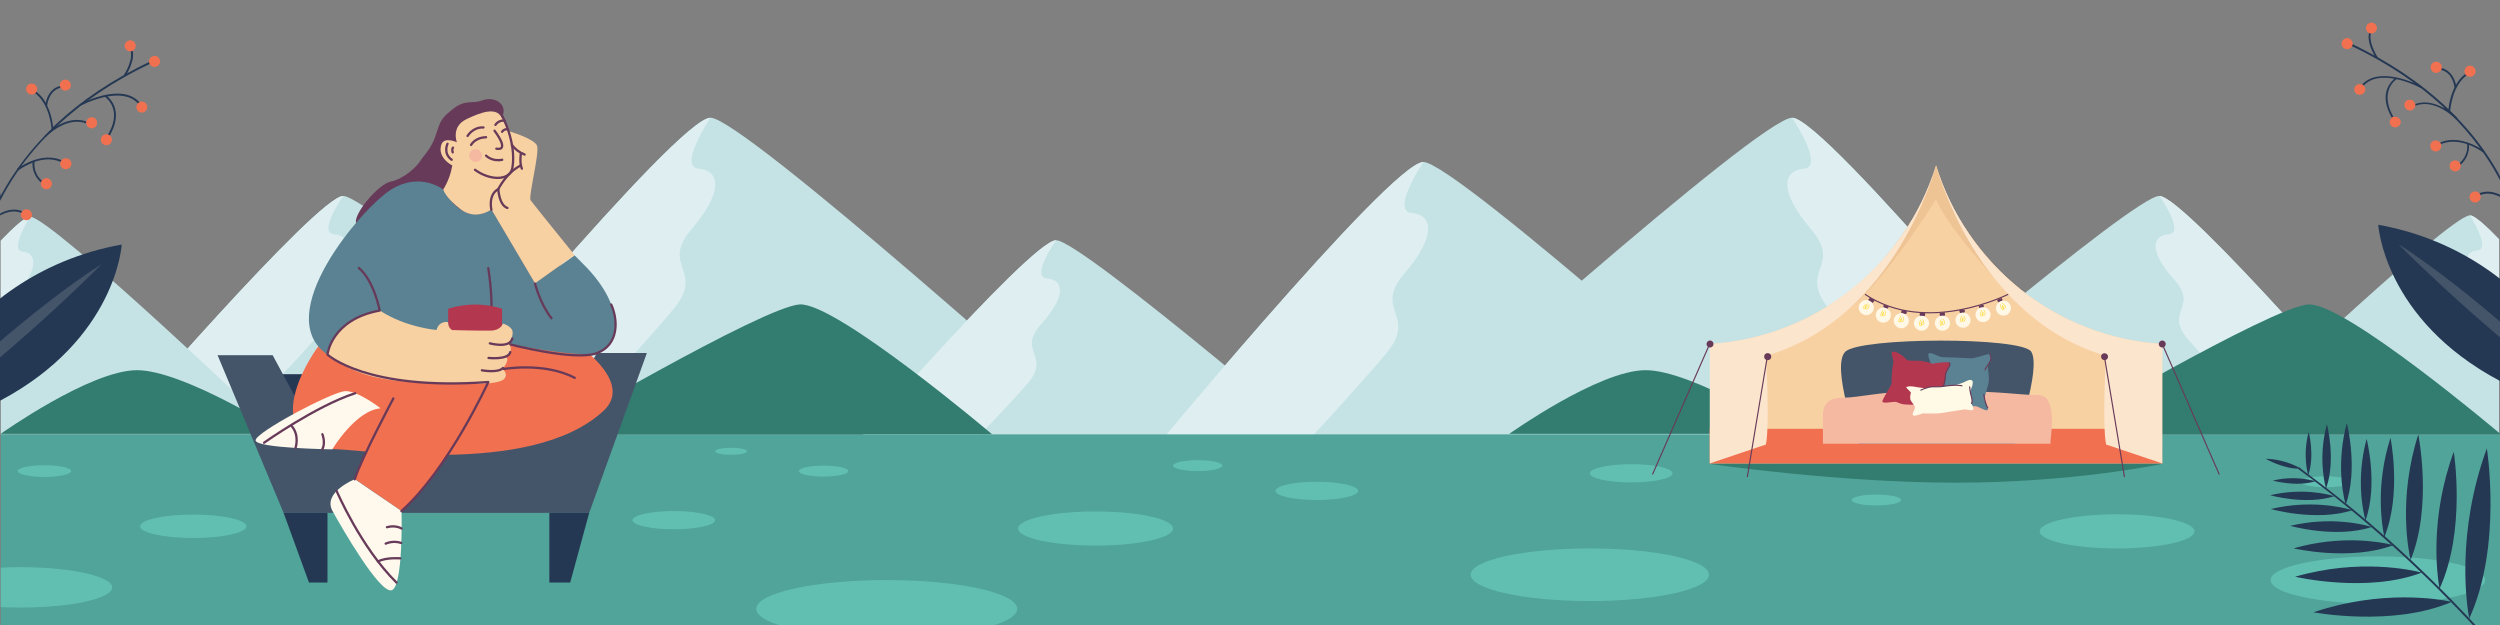 <?xml version="1.0" encoding="utf-8"?>
<!-- Generator: Adobe Illustrator 24.0.1, SVG Export Plug-In . SVG Version: 6.00 Build 0)  -->
<svg version="1.1" id="Capa_1" xmlns="http://www.w3.org/2000/svg" xmlns:xlink="http://www.w3.org/1999/xlink" x="0px" y="0px"
	 viewBox="0 0 1920 480" style="enable-background:new 0 0 1920 480;" xml:space="preserve">
<rect x="0" y="0" width="1920" height="480" fill="#808080" stroke="none"/>
<style type="text/css">
	.st0{fill:none;}
	.st1{clip-path:url(#SVGID_2_);}
	.st2{fill:#C5E3E5;}
	.st3{fill:#DFEFF1;}
	.st4{clip-path:url(#SVGID_4_);}
	.st5{fill:#327D70;}
	.st6{fill:#51A49A;}
	.st7{fill:#E1EEEE;}
	.st8{fill:#61BFB2;}
	.st9{clip-path:url(#SVGID_6_);}
	.st10{clip-path:url(#SVGID_8_);}
	.st11{fill:#F8D1A3;}
	.st12{fill:#F17050;}
	.st13{fill:#EFC495;}
	.st14{fill:#FCE5CD;}
	.st15{fill:#673A59;}
	.st16{fill:none;stroke:#673A59;stroke-width:0.89;stroke-miterlimit:10;}
	.st17{fill:#44556A;}
	.st18{fill:#F5B8A1;}
	.st19{fill:#5B8293;}
	.st20{fill:none;stroke:#673A59;stroke-width:0.89;stroke-linecap:round;stroke-linejoin:round;}
	.st21{fill:#B43750;}
	.st22{fill:#FEFAE5;}
	.st23{fill:#FFF8E6;}
	.st24{fill:none;stroke:#FFD72E;stroke-width:0.44;stroke-miterlimit:10;}
	.st25{clip-path:url(#SVGID_10_);}
	.st26{fill:#243753;}
	.st27{clip-path:url(#SVGID_12_);}
	.st28{clip-path:url(#SVGID_14_);}
	.st29{fill:none;stroke:#243753;stroke-width:1.51;stroke-miterlimit:10;}
	.st30{clip-path:url(#SVGID_16_);}
	.st31{fill:#FEF9EC;}
	.st32{fill:none;stroke:#673A59;stroke-width:1.78;stroke-linecap:round;stroke-linejoin:round;}
	.st33{clip-path:url(#SVGID_18_);}
</style>
<title>6838596</title>
<g id="BACKGROUND">
	<rect x="0.6" y="0" class="st0" width="1919.3" height="480"/>
</g>
<g id="OBJECTS">
	<g>
		<defs>
			<path id="SVGID_1_" d="M1919.3,183.8v148.9h-214c0,0,175.3-167.3,191.6-167.3C1900.3,165.4,1908.5,172.5,1919.3,183.8z"/>
		</defs>
		<clipPath id="SVGID_2_">
			<use xlink:href="#SVGID_1_"  style="overflow:visible;"/>
		</clipPath>
		<g class="st1">
			<path class="st2" d="M2042.9,332.7c0,0-129.7-167.3-146-167.3s-191.6,167.3-191.6,167.3H2042.9z"/>
			<path class="st3" d="M2042.9,332.7h-71.3c-7.5-8.6-42.2-48-56.3-66.1c-15.9-20.4,6.9-22.6-9-42.3s-14.3-31.1-3.6-32
				s-5.8-26.9-5.8-26.9C1913.2,165.4,2042.9,332.7,2042.9,332.7z"/>
		</g>
	</g>
	<path class="st2" d="M1601.7,333.3c0,0-200.2-242.9-225.3-242.9s-295.8,242.9-295.8,242.9H1601.7z"/>
	<path class="st3" d="M1601.7,333.3h-110.1c-11.6-12.4-65.1-69.8-86.8-96c-24.5-29.6,10.6-32.8-13.9-61.3s-22.1-45.1-5.6-46.4
		s-8.9-39.1-8.9-39.1C1401.4,90.4,1601.7,333.3,1601.7,333.3z"/>
	<path class="st2" d="M1835.7,333.3c0,0-157.6-182.8-177.4-182.8s-232.8,182.8-232.8,182.8H1835.7z"/>
	<path class="st3" d="M1835.7,333.3H1749c-9.2-9.4-51.2-52.5-68.3-72.3c-19.3-22.3,8.4-24.7-10.9-46.2s-17.3-33.9-4.3-34.9
		s-7-29.4-7-29.4C1678.1,150.5,1835.7,333.3,1835.7,333.3z"/>
	<path class="st2" d="M86.2,333.3c0,0,157.6-182.8,177.4-182.8s232.8,182.8,232.8,182.8H86.2z"/>
	<path class="st3" d="M86.2,333.3h86.7c9.1-9.4,51.2-52.5,68.4-72.3c19.3-22.3-8.4-24.7,10.9-46.2s17.4-33.9,4.4-34.9s7-29.4,7-29.4
		C243.8,150.5,86.2,333.3,86.2,333.3z"/>
	<path class="st2" d="M320.3,333.3c0,0,200.2-242.9,225.3-242.9s295.8,242.9,295.8,242.9H320.3z"/>
	<path class="st3" d="M320.3,333.3h110.2c11.6-12.4,65.1-69.8,86.8-96c24.5-29.6-10.6-32.8,13.8-61.3s22.1-45.1,5.6-46.4
		s8.9-39.1,8.9-39.1C520.5,90.4,320.3,333.3,320.3,333.3z"/>
	<g>
		<defs>
			<path id="SVGID_3_" d="M0.6,184.8v148.9h214c0,0-175.4-167.3-191.6-167.3C19.7,166.4,11.5,173.5,0.6,184.8z"/>
		</defs>
		<clipPath id="SVGID_4_">
			<use xlink:href="#SVGID_3_"  style="overflow:visible;"/>
		</clipPath>
		<g class="st4">
			<path class="st2" d="M-122.9,333.7c0,0,129.7-167.3,145.9-167.3s191.6,167.3,191.6,167.3H-122.9z"/>
			<path class="st3" d="M-122.9,333.7h71.4c7.5-8.6,42.2-48,56.3-66.1c15.9-20.4-6.9-22.6,9-42.3s14.3-31.1,3.6-32
				s5.7-26.9,5.7-26.9C6.8,166.4-122.9,333.7-122.9,333.7z"/>
		</g>
	</g>
	<path class="st2" d="M633.7,367.3c0,0,157.6-182.8,177.4-182.8s232.8,182.8,232.8,182.8H633.7z"/>
	<path class="st3" d="M633.7,367.3h86.7c9.2-9.4,51.2-52.5,68.4-72.3c19.3-22.3-8.4-24.7,10.9-46.2s17.4-33.9,4.4-34.9
		s7-29.4,7-29.4C791.3,184.5,633.7,367.3,633.7,367.3z"/>
	<path class="st2" d="M867.8,367.3c0,0,200.2-242.9,225.3-242.9s295.8,242.9,295.8,242.9H867.8z"/>
	<path class="st3" d="M867.8,367.3h110.1c11.6-12.4,65.1-69.8,86.8-96c24.5-29.6-10.6-32.8,13.9-61.3s22.1-45.1,5.6-46.4
		s8.9-39.1,8.9-39.1C1068,124.4,867.8,367.3,867.8,367.3z"/>
	<path class="st5" d="M0.5,333.2c0,0,68.4-48.6,104.4-48.9s113.2,48.9,113.2,48.9H0.5z"/>
	<path class="st5" d="M207.8,333.6c0,0,107.9-63.6,126.1-64.6s95.7,64.6,95.7,64.6L207.8,333.6z"/>
	<path class="st5" d="M419.5,333.6c0,0,166.7-98.2,194.7-99.8S762,333.6,762,333.6H419.5z"/>
	<path class="st5" d="M1159.1,333.2c0,0,68.4-48.6,104.4-48.9s113.2,48.9,113.2,48.9H1159.1z"/>
	<path class="st5" d="M1366.5,333.6c0,0,107.9-63.6,126.1-64.6s95.7,64.6,95.7,64.6H1366.5z"/>
	<path class="st5" d="M1578.2,333.6c0,0,166.7-98.2,194.7-99.8s147.8,99.8,147.8,99.8H1578.2z"/>
	<rect x="0.6" y="333.6" class="st6" width="1919.3" height="146.4"/>
	<path class="st7" d="M417,210.5c0,1.5-1.2,2.7-2.7,2.7s-2.7-1.2-2.7-2.7s1.2-2.7,2.7-2.7c0,0,0,0,0,0
		C415.8,207.8,417,209,417,210.5z"/>
	<ellipse class="st8" cx="841.4" cy="405.9" rx="59.5" ry="13.1"/>
	<ellipse class="st8" cx="1625.9" cy="408.1" rx="59.4" ry="13.1"/>
	<ellipse class="st8" cx="1826.2" cy="445.5" rx="82.4" ry="18.2"/>
	<ellipse class="st8" cx="1221" cy="441.4" rx="91.5" ry="20.2"/>
	<ellipse class="st8" cx="517.5" cy="399.5" rx="31.7" ry="7"/>
	<ellipse class="st8" cx="1011.3" cy="377" rx="31.7" ry="7"/>
	<ellipse class="st8" cx="1252.8" cy="363.5" rx="31.7" ry="7"/>
	<path class="st8" d="M54.6,361.8c0,2.5-9.2,4.5-20.5,4.5s-20.5-2-20.5-4.5s9.2-4.5,20.5-4.5S54.6,359.3,54.6,361.8z"/>
	<path class="st8" d="M651.5,361.8c0,2.3-8.5,4.2-19,4.2s-19-1.9-19-4.2s8.5-4.2,19-4.2S651.5,359.5,651.5,361.8z"/>
	<path class="st8" d="M938.8,357.6c0,2.3-8.5,4.2-18.9,4.2s-19-1.9-19-4.2s8.5-4.2,19-4.2S938.8,355.3,938.8,357.6z"/>
	<path class="st8" d="M1460,384c0,2.3-8.5,4.2-19,4.2s-18.9-1.9-18.9-4.2s8.5-4.2,18.9-4.2S1460,381.7,1460,384z"/>
	<path class="st8" d="M1805.1,370c0,2.3-8.5,4.2-19,4.2s-19-1.9-19-4.2s8.5-4.2,19-4.2S1805.1,367.7,1805.1,370z"/>
	<ellipse class="st8" cx="561.5" cy="346.6" rx="12.2" ry="2.7"/>
	<ellipse class="st8" cx="148.4" cy="404.2" rx="40.8" ry="9"/>
	<g>
		<defs>
			<path id="SVGID_5_" d="M681,445.5c-55.3,0-100.2,9.9-100.2,22.1c0,4.6,6.4,8.9,17.3,12.4h165.8c10.9-3.5,17.3-7.8,17.3-12.4
				C781.2,455.4,736.3,445.5,681,445.5z"/>
		</defs>
		<clipPath id="SVGID_6_">
			<use xlink:href="#SVGID_5_"  style="overflow:visible;"/>
		</clipPath>
		<g class="st9">
			<ellipse class="st8" cx="681" cy="467.6" rx="100.2" ry="22.1"/>
		</g>
	</g>
	<g>
		<defs>
			<path id="SVGID_7_" d="M15.9,435.6c-5.2,0-10.3,0.1-15.3,0.4v30.3c4.9,0.2,10,0.4,15.3,0.4c38.8,0,70.3-7,70.3-15.5
				S54.8,435.6,15.9,435.6z"/>
		</defs>
		<clipPath id="SVGID_8_">
			<use xlink:href="#SVGID_7_"  style="overflow:visible;"/>
		</clipPath>
		<g class="st10">
			<ellipse class="st8" cx="15.9" cy="451.1" rx="70.3" ry="15.5"/>
		</g>
	</g>
	<path class="st5" d="M1313.2,356.3c0,0,98.4,14.4,188.9,14.4s158.3-14.4,158.3-14.4l0.2-13.3h-347.3V356.3z"/>
	<path class="st11" d="M1486.9,127c23.2,75.9,91.5,132.1,173.7,137.2v91.7h-347.3v-91.7C1395.4,259,1463.7,202.9,1486.9,127z"/>
	<polygon class="st12" points="1659.4,329.3 1313,329.3 1313,355.9 1660.6,355.9 	"/>
	<path class="st13" d="M1550.2,234c0,0-53-55.4-63.3-80.8c0,0-38,60.5-63.3,80.8c-17,13.6,17.3-28.2,17.3-28.2s36.7-39.6,46-78.8
		c0,0,12,51.5,63.3,94V234z"/>
	<path class="st14" d="M1617.4,273.3C1516.9,243.9,1486.9,127,1486.9,127c23.2,75.9,91.5,132.1,173.7,137.2v91.7l-43.1-14.5
		C1614.4,326.9,1617.4,273.3,1617.4,273.3z"/>
	<path class="st14" d="M1356.3,273.3c100.5-29.4,130.5-146.3,130.5-146.3c-23.2,75.9-91.5,132.1-173.7,137.2v91.7l43.1-14.5
		C1359.3,326.9,1356.3,273.3,1356.3,273.3z"/>
	<path class="st15" d="M1657.9,264.2c0,1.5,1.2,2.7,2.7,2.7c1.5,0,2.7-1.2,2.7-2.7c0-1.5-1.2-2.7-2.7-2.7c0,0,0,0,0,0
		C1659.1,261.6,1657.9,262.8,1657.9,264.2C1657.9,264.2,1657.9,264.2,1657.9,264.2z"/>
	<line class="st16" x1="1660.6" y1="264.2" x2="1704.4" y2="364.4"/>
	<path class="st15" d="M1613.6,273.9c0,1.5,1.2,2.7,2.7,2.7c1.5,0,2.7-1.2,2.7-2.6c0-1.5-1.2-2.7-2.6-2.7c0,0,0,0,0,0
		C1614.8,271.2,1613.6,272.4,1613.6,273.9z"/>
	<line class="st16" x1="1616.2" y1="273.9" x2="1631.6" y2="366.4"/>
	<circle class="st15" cx="1357.6" cy="273.9" r="2.7"/>
	<line class="st16" x1="1357.3" y1="273.9" x2="1341.9" y2="366.4"/>
	<path class="st17" d="M1547.5,340.8c0,0,20.5-57.9,12.5-70.7c-7.2-11.5-131.4-11.2-142.8,0s10.2,70.7,10.2,70.7H1547.5z"/>
	<path class="st18" d="M1574.8,338.2c0,0,2.4-16.4,0-25.4s-5.8-9.5-13.4-9.5s-32.6-3-46.1-2.3c-15.8,0.8-31.7,0.8-47.5,0
		c-17.8-0.9-41.3,4.4-51.4,4.4s-16.4,2.9-16.4,14.1v21.3h174.8L1574.8,338.2z"/>
	<path class="st19" d="M1485.2,287.6c-0.9-3.6-1.9-7.2-3.2-10.8c-2-5.4-1.1-6.1,1.6-5.4s5.9,2.9,8.6,2.9s17.7,0.6,21.3,0.9
		s13.3-4,14.7-3.1s1.7,4.2-1.2,8.4c-0.9,2.2,1.3,9.2,0.1,14.1s-3.4,11.9-3.4,11.9s4,7.2,2.7,8.4s-8.1-3.4-9.5-3s-18.4,1.1-20.7,0
		s-11.5,2.6-13,2.1s-1.3-2.4,0-4.3s3.5-6.5,2.9-8.9S1485.7,289.4,1485.2,287.6z"/>
	<path class="st20" d="M1528.2,272.1c1,1.6,1.1,3.7,0.2,5.4c-1.5,3.1-3.7,5.4-3.9,6.6"/>
	<path class="st20" d="M1523.6,302.9c0,0,0.8,6.9,3,10.4"/>
	<path class="st21" d="M1484.2,279.3c0,0,14.2-2.5,13.3,0s-3.3,6.6-3.3,8.8c-0.2,4.1-0.9,8.2-2.1,12.1c-1.2,3.4,1.7,8.4,1.7,10.8
		s-7,0.1-9.6,0s-17.3,0-21.5-0.4s-5.2-2-7.6-2s-10,1.8-9.4-0.6s6.6-12,6.9-12.9s0-10.7,1.5-16.1c0.4-3.4-2.2-7.2-1-8.6
		s7.5,1.5,11,5.7C1466.9,278.4,1472.7,275.2,1484.2,279.3z"/>
	<path class="st20" d="M1496.9,278.5c0,0,1.5,1.2-0.1,3.4s-2.9,5.5-2.8,7.5s-1.5,7.3-1.5,7.3"/>
	<path class="st22" d="M1514.1,310c0.6-1.7,0.6-3.6,0-5.4c-0.5-1.4-0.8-2.8-1-4.2c0,0,3.2-6.7,1.5-8.1s-4.3,0.4-6.6,1.4
		c-1.7,0.7-3.5,1.3-5.3,1.8c0,0-6.1,0.6-9,1.1s-12.6,0.4-14.2,1.3s-10-1.5-12.9-1.2s-3,0.7-1.8,1.8s2.8,3,2.8,3s-1.3,4.3,0,6.3
		s3,4.3,3,4.3c0.1,1.1-0.1,2.2-0.7,3.2c-0.9,1.1-1.6,4,0.2,4s6.6-1.8,6.6-1.8s10.8,0.4,15.2-0.4s17.3-2.7,17.3-2.7s5.8,1.4,6.3,0.1
		S1514.1,310,1514.1,310z"/>
	<path class="st20" d="M1506.8,296.3c0,0-3.6-1.2-14.3,0.4c-6.2,0.9-8-0.3-11.6,0.8c-1.9,0.5-3.8,1.2-5.7,2.1"/>
	<path class="st20" d="M1512.7,297.1c0.1,1.9,0.4,3.7,0.8,5.5c0.6,1.9,1.7,5.9,0.6,7.3"/>
	<path class="st16" d="M1542.3,226c0,0-62.7,32-110,0"/>
	<path class="st15" d="M1537.1,228.8c0,0,1.6,1.8,0.3,2.4s-2.4,1.1-2.4,1.1s-0.5,0.2-1.3-2.1L1537.1,228.8z"/>
	<path class="st15" d="M1523.3,233.9c0,0,0.6,2.2,0,2.5c-1,0.3-2.1,0.4-3.2,0.5l-0.4-2.1L1523.3,233.9z"/>
	<path class="st15" d="M1508.6,237.6c0,0,1.2,2.6-0.6,2.6s-2.4,0.6-2.8,0c-0.3-0.7-0.5-1.4-0.4-2.2L1508.6,237.6z"/>
	<path class="st15" d="M1493.5,239.7c0,0,0.8,2.9-0.5,3.1s-3.3,0.6-3.3-0.9v-1.5L1493.5,239.7z"/>
	<path class="st15" d="M1478.4,240.2c0,0,0.7,3-1.3,3s-2.8-0.4-2.8-1.2c0-0.7,0.1-1.3,0.3-2L1478.4,240.2z"/>
	<path class="st15" d="M1464.5,239.1c0,0,0.2,2.4-1.6,2.1s-3-0.6-2.7-1.6l0.4-1.6L1464.5,239.1z"/>
	<path class="st15" d="M1450.5,235.4c0,0-0.3,2.6-2.5,1.6s-1.7-2-1.1-3L1450.5,235.4z"/>
	<path class="st15" d="M1439.7,230.7c0,0-1.1,2.5-2.6,1.8s-2.7-1.4-2.2-2.3c0.4-0.6,0.9-1.1,1.4-1.6L1439.7,230.7z"/>
	<path class="st23" d="M1532.9,236.7c0,3.2,2.6,5.7,5.8,5.7c3.2,0,5.7-2.6,5.7-5.8c0-3.2-2.6-5.7-5.8-5.7
		C1535.5,230.9,1532.9,233.5,1532.9,236.7z"/>
	<path class="st23" d="M1517.2,241.6c0,3.2,2.6,5.8,5.8,5.8s5.8-2.6,5.8-5.7c0-3.2-2.6-5.8-5.8-5.8c0,0,0,0,0,0
		C1519.8,235.9,1517.2,238.4,1517.2,241.6z"/>
	<path class="st23" d="M1501.8,245.9c0,3.2,2.6,5.8,5.8,5.8s5.8-2.6,5.8-5.8s-2.6-5.8-5.8-5.8S1501.8,242.7,1501.8,245.9
		L1501.8,245.9z"/>
	<path class="st23" d="M1486,248.2c0,3.2,2.6,5.8,5.8,5.8s5.8-2.6,5.8-5.8s-2.6-5.8-5.8-5.8S1486,245,1486,248.2L1486,248.2z"/>
	<path class="st23" d="M1469.9,248.2c0,3.2,2.6,5.8,5.8,5.8s5.8-2.6,5.8-5.7c0-3.2-2.6-5.8-5.8-5.8c0,0,0,0,0,0
		C1472.5,242.4,1469.9,245,1469.9,248.2z"/>
	<path class="st23" d="M1454.4,246.3c0,3.2,2.6,5.8,5.8,5.8s5.8-2.6,5.8-5.8s-2.6-5.8-5.8-5.8C1457,240.5,1454.4,243.1,1454.4,246.3
		C1454.4,246.3,1454.4,246.3,1454.4,246.3z"/>
	<path class="st23" d="M1440.6,242c0,3.2,2.6,5.8,5.8,5.8c3.2,0,5.8-2.6,5.8-5.8c0-3.2-2.6-5.8-5.8-5.8c0,0,0,0,0,0
		C1443.2,236.3,1440.6,238.8,1440.6,242z"/>
	<path class="st23" d="M1427.5,236.2c0,3.2,2.6,5.8,5.8,5.8s5.8-2.6,5.8-5.8s-2.6-5.8-5.8-5.8l0,0
		C1430.1,230.5,1427.5,233.1,1427.5,236.2z"/>
	<path class="st24" d="M1537.5,232.9c0.7,0.3,1.3,0.7,1.9,1.3c0.3,0.3,0.6,0.8,0.7,1.2c0.2,0.6-0.1,1.2-0.7,1.4
		c-0.5,0.2-1,0-1.2-0.4c-0.3-0.4-0.5-0.9-0.5-1.4c0-0.1,0-0.3,0.1-0.4c0.2-0.1,0.4,0.1,0.5,0.3c0.3,0.7,0.5,1.4,0.5,2.1
		c0,0.3,0,0.6-0.3,0.8c-0.2,0.1-0.5,0.1-0.7,0c-0.2-0.1-0.4-0.3-0.5-0.5c-0.7-1.1-0.9-2.4-0.8-3.6"/>
	<path class="st24" d="M1523.5,238c0.5,0.6,0.8,1.3,1,2c0.1,0.5,0.1,1,0,1.4c-0.2,0.5-0.6,0.8-1.1,0.8c-0.5,0-0.9-0.4-1.1-0.9
		c-0.1-0.5,0-1,0.2-1.4c0.1-0.1,0.2-0.3,0.3-0.3s0.3,0.3,0.3,0.5c0,0.7-0.2,1.4-0.6,2.1c-0.1,0.3-0.3,0.5-0.6,0.6
		c-0.3,0-0.5-0.1-0.6-0.3c-0.1-0.2-0.2-0.5-0.2-0.7c-0.1-1.3,0.3-2.5,1-3.6"/>
	<path class="st24" d="M1508.1,242.4c0.5,0.6,0.8,1.3,1,2c0.1,0.5,0.1,1,0,1.4c-0.2,0.5-0.6,0.8-1.1,0.8c-0.5,0-0.9-0.4-1.1-0.9
		c-0.1-0.5,0-1,0.2-1.4c0.1-0.1,0.2-0.2,0.3-0.3c0.2,0,0.3,0.3,0.3,0.5c0,0.7-0.2,1.4-0.6,2.1c-0.1,0.3-0.3,0.5-0.6,0.6
		c-0.3,0-0.5-0.1-0.6-0.3c-0.1-0.2-0.2-0.5-0.2-0.7c-0.1-1.3,0.3-2.5,1-3.6"/>
	<path class="st24" d="M1492.3,245c0.5,0.6,0.8,1.3,1,2c0.1,0.5,0.1,1,0,1.4c-0.2,0.5-0.6,0.8-1.1,0.8c-0.5,0-0.9-0.4-1.1-0.9
		c-0.1-0.5,0-1,0.3-1.4c0.1-0.1,0.2-0.2,0.3-0.2s0.3,0.3,0.3,0.5c0,0.7-0.2,1.4-0.6,2.1c-0.1,0.3-0.3,0.5-0.6,0.6
		c-0.3,0-0.5-0.1-0.6-0.3c-0.1-0.2-0.2-0.5-0.2-0.7c-0.1-1.3,0.3-2.5,1-3.6"/>
	<path class="st24" d="M1476.5,245.3c0.5,0.6,0.8,1.3,1,2c0.1,0.5,0.1,1,0,1.4c-0.2,0.5-0.6,0.8-1.1,0.8c-0.5,0-0.9-0.4-1.1-0.9
		c-0.1-0.5,0-1,0.3-1.4c0.1-0.1,0.2-0.3,0.3-0.3s0.3,0.3,0.3,0.5c0,0.7-0.2,1.4-0.6,2.1c-0.1,0.3-0.3,0.5-0.6,0.6
		c-0.3,0-0.5-0.1-0.6-0.3c-0.1-0.2-0.2-0.5-0.2-0.7c-0.1-1.3,0.3-2.5,1-3.6"/>
	<path class="st24" d="M1461.3,243.1c0.4,0.7,0.6,1.4,0.6,2.1c0,0.5-0.1,1-0.3,1.4c-0.2,0.4-0.7,0.7-1.2,0.6
		c-0.5-0.1-0.8-0.6-0.9-1.1c0-0.5,0.2-1,0.5-1.4c0.1-0.1,0.2-0.2,0.3-0.2c0.2,0,0.2,0.3,0.2,0.5c-0.2,0.7-0.5,1.4-1,1.9
		c-0.1,0.3-0.4,0.4-0.7,0.4c-0.2,0-0.5-0.2-0.5-0.4c-0.1-0.2-0.1-0.5,0-0.7c0.2-1.3,0.8-2.4,1.7-3.3"/>
	<path class="st24" d="M1447.5,238.4c0.4,0.7,0.6,1.4,0.6,2.1c0,0.5-0.1,1-0.3,1.4c-0.2,0.4-0.7,0.7-1.2,0.6
		c-0.5-0.1-0.8-0.6-0.9-1.1c0-0.5,0.2-1,0.5-1.4c0.1-0.1,0.2-0.2,0.3-0.2c0.2,0,0.2,0.3,0.2,0.6c-0.2,0.7-0.5,1.4-1,1.9
		c-0.1,0.3-0.4,0.4-0.7,0.4c-0.2,0-0.5-0.2-0.5-0.4c-0.1-0.2-0.1-0.5,0-0.7c0.2-1.3,0.8-2.4,1.7-3.3"/>
	<path class="st24" d="M1435.4,233.9c0,0.8-0.1,1.5-0.4,2.2c-0.2,0.5-0.5,0.8-0.9,1.1c-0.4,0.3-0.9,0.3-1.3,0
		c-0.4-0.3-0.5-0.9-0.3-1.4c0.2-0.5,0.6-0.8,1.1-1c0.1-0.1,0.3-0.1,0.4,0c0.2,0.1,0,0.4-0.1,0.6c-0.5,0.5-1.1,1-1.7,1.3
		c-0.2,0.2-0.5,0.2-0.8,0.1c-0.2-0.1-0.3-0.4-0.3-0.6c0-0.2,0.1-0.5,0.3-0.7c0.7-1.1,1.8-1.8,3-2.2"/>
	<line class="st16" x1="1313" y1="264.2" x2="1269.1" y2="364.4"/>
	<path class="st15" d="M1310.6,264.2c0,1.5,1.2,2.7,2.7,2.7c1.5,0,2.7-1.2,2.7-2.7s-1.2-2.7-2.7-2.7S1310.6,262.8,1310.6,264.2
		L1310.6,264.2z"/>
	<g>
		<defs>
			<path id="SVGID_9_" d="M0,307.8c89.4-47.4,93.5-120,93.5-120c-34.1,6-66.1,20.2-93.5,41.4V307.8z"/>
		</defs>
		<clipPath id="SVGID_10_">
			<use xlink:href="#SVGID_9_"  style="overflow:visible;"/>
		</clipPath>
		<g class="st25">
			<path class="st26" d="M-78.1,335.8c0,0,41-124.4,171.6-148C93.5,187.8,87.3,298.5-78.1,335.8z"/>
			<path class="st17" d="M-78.1,335.8c11.6-12.7,23.9-24.6,36.4-36.4s25.3-23.1,38.3-34.3s26.2-22,39.7-32.5
				c6.8-5.2,13.6-10.4,20.6-15.4s14-9.9,21.3-14.4c-12.2,12.1-24.6,23.9-37.2,35.5s-25.4,22.9-38.4,34s-26.1,22-39.5,32.7
				S-64,326-78.1,335.8z"/>
		</g>
	</g>
	<g>
		<defs>
			<path id="SVGID_11_" d="M1920,292.6c-89.4-47.4-93.5-120-93.5-120c34.1,6,66.1,20.2,93.5,41.4V292.6z"/>
		</defs>
		<clipPath id="SVGID_12_">
			<use xlink:href="#SVGID_11_"  style="overflow:visible;"/>
		</clipPath>
		<g class="st27">
			<path class="st26" d="M1998.1,320.6c0,0-41-124.4-171.6-148C1826.5,172.6,1832.7,283.3,1998.1,320.6z"/>
			<path class="st17" d="M1998.1,320.6c-14.2-9.8-27.7-20.2-41.1-30.9s-26.6-21.6-39.5-32.7s-25.8-22.4-38.4-34s-25-23.3-37.2-35.5
				c7.3,4.5,14.3,9.5,21.3,14.5s13.8,10.2,20.6,15.4c13.5,10.5,26.7,21.4,39.7,32.6s25.8,22.6,38.3,34.3
				C1974.2,296,1986.5,307.9,1998.1,320.6z"/>
		</g>
	</g>
	<g>
		<defs>
			<path id="SVGID_13_" d="M1798.9,31.4c1.2-2.1,3.8-2.8,5.8-1.7c1.5,0.9,2.4,2.6,2.2,4.3c5.8,2.8,11.3,5.6,16.6,8.5
				c-2.1-3.8-5.5-11.2-4.1-17.1c-0.1,0-0.1-0.1-0.2-0.1c-2-1.2-2.7-3.8-1.6-5.8s3.8-2.7,5.8-1.6c2,1.2,2.7,3.8,1.6,5.8
				c-0.8,1.5-2.5,2.3-4.2,2.1c-1.6,7,4.6,17,5.3,18.1c11.7,6.6,23,14,33.7,22.2l0.3,0.1l0,0c7.1,5.4,13.9,11.3,20.3,17.5
				c0.4-3.3,1-6.6,2-9.8c0.7-2.3,1.6-4.5,2.6-6.7c-0.3-2.3-0.9-4.5-1.9-6.5c-1.6-3.5-4.6-6.1-8.3-7c-1.2,2.1-3.8,2.9-5.9,1.7
				s-2.9-3.8-1.7-5.9s3.8-2.9,5.9-1.7c1.6,0.9,2.5,2.7,2.2,4.5c7.6,2,10.1,9.2,10.9,12.8c1.8-3.2,4.2-6,7.1-8.3
				c-1.2-2.1-0.4-4.7,1.6-5.8c2.1-1.2,4.7-0.4,5.8,1.6c1.2,2.1,0.4,4.7-1.6,5.8c-1.3,0.7-2.9,0.7-4.2,0c-0.2-0.1-0.4-0.3-0.6-0.4
				c-10.7,8.2-12.3,25-12.5,27.1c1.4,1.4,2.7,2.7,4,4.1c0.9,0.8,1.4,1.3,1.4,1.4h-0.1c11.3,11.7,21.2,24.6,29.5,38.6
				c1.4,2.5,2.8,4.9,4,7.3v3.3c-1.6-3.2-3.4-6.5-5.4-9.8c-2.4-4.1-5.1-8.4-8.3-12.8c-3.3-2.4-6.9-4.3-10.7-5.8
				c0.3,5.8-2.1,11.4-6.5,15.2c0.5,2.3-1,4.6-3.3,5.1c-2.3,0.5-4.6-1-5.1-3.3c-0.5-2.3,1-4.6,3.3-5.1c1.1-0.2,2.2-0.1,3.1,0.5
				c0.6,0.3,1.1,0.8,1.4,1.3c4.1-3.6,6.2-8.9,5.6-14.3c-7.5-2.6-14.2-2.6-20,0c0.7,2.2-0.5,4.7-2.7,5.4c-2.2,0.7-4.7-0.5-5.4-2.7
				s0.5-4.7,2.7-5.4c1.7-0.6,3.6,0,4.7,1.4c11.9-5.2,24.6,0.8,30.6,4.3c-6.1-8.3-12.7-16.1-19.9-23.4c-4.2-3.8-17-14-29.7-9
				c-0.1,0.5-0.2,1.1-0.5,1.6c-1.2,2.1-3.8,2.8-5.9,1.7c-2.1-1.2-2.8-3.8-1.7-5.9c1.2-2.1,3.8-2.8,5.9-1.7c1,0.6,1.8,1.6,2.1,2.8
				c8.2-2.9,16.3-0.2,22.3,3.3c-5.5-5.2-11.6-10.4-18.3-15.5c-5.8-2.9-12-5.2-18.4-6.6c-3.3,2.5-5.6,6-6.4,10.1
				c-1.2,5.5,0.2,11.8,4.1,18.7c2.2-0.7,4.7,0.5,5.4,2.7c0.7,2.2-0.5,4.7-2.7,5.4c-2.2,0.7-4.7-0.5-5.4-2.7
				c-0.4-1.1-0.3-2.4,0.3-3.4c0.3-0.5,0.6-0.9,1.1-1.3c-4.1-7.2-5.6-13.8-4.3-19.8c0.9-3.9,3-7.4,6-10.1c-8.4-1.5-17.4-1-23.2,5.2
				c1.6,1.7,1.5,4.4-0.2,6.1c-1.7,1.6-4.4,1.5-6.1-0.2c-1.6-1.7-1.5-4.4,0.2-6.1c1.3-1.2,3.2-1.5,4.8-0.7c5.6-6.2,14.8-8,26.9-5.4
				c4.2,0.9,8.3,2.2,12.2,3.9c-14.8-10.7-30.5-20-46.9-27.7c0,0,0,0.1-0.1,0.1c-1.2,2.1-3.8,2.8-5.8,1.6
				C1798.5,36,1797.7,33.4,1798.9,31.4L1798.9,31.4z M1920.7,151.6v-1.7c-4.7-2.4-10.6-3.9-16.6-1.5c-0.3-0.4-0.7-0.7-1.1-0.9
				c-2.1-1.2-4.7-0.5-5.9,1.6c-1.2,2.1-0.5,4.7,1.6,5.9c2.1,1.2,4.7,0.5,5.9-1.6c0,0,0,0,0,0c0.6-1.1,0.7-2.4,0.3-3.6
				C1910.7,147.6,1916.3,149.3,1920.7,151.6z"/>
		</defs>
		<clipPath id="SVGID_14_">
			<use xlink:href="#SVGID_13_"  style="overflow:visible;"/>
		</clipPath>
		<g class="st28">
			<path class="st29" d="M1936.1,182.5c0,0-9.9-91.5-131.3-148.6"/>
			<path class="st29" d="M1907.7,116.6c0,0-19.2-14.8-35.7-5.4"/>
			<path class="st29" d="M1881,85.3c0,0,1-20,13.9-28.8"/>
			<path class="st29" d="M1859.7,67c0,0-34.4-18.7-47,0.9"/>
			<path class="st29" d="M1825.5,44.5c0,0-9-13.6-4.5-21.4"/>
			<path class="st29" d="M1885.8,67.3c0,0-1-13.4-12.9-14.7"/>
			<path class="st29" d="M1929.2,157c0,0-13.6-14.4-26.8-6.9"/>
			<path class="st29" d="M1895.5,110.1c0.9,7-2.4,13.8-8.4,17.4"/>
			<path class="st29" d="M1840.4,60c0,0-16,10-1.3,32.5"/>
			<path class="st29" d="M1886.7,91.1c0,0-16.8-17.8-33.3-10"/>
			<path class="st12" d="M1897.2,149.1c-1.2,2.1-0.5,4.7,1.6,5.9c2.1,1.2,4.7,0.5,5.9-1.6c1.2-2.1,0.5-4.7-1.6-5.8
				C1901,146.4,1898.4,147.1,1897.2,149.1z"/>
			<path class="st12" d="M1881.9,125.3c-1.2,2.1-0.4,4.7,1.6,5.8c2.1,1.2,4.7,0.4,5.8-1.6c1.2-2.1,0.4-4.7-1.6-5.8
				C1885.7,122.5,1883.1,123.2,1881.9,125.3C1881.9,125.3,1881.9,125.3,1881.9,125.3z"/>
			<path class="st12" d="M1867,110c-1.2,2.1-0.4,4.7,1.6,5.8s4.7,0.4,5.8-1.6c1.2-2.1,0.4-4.7-1.6-5.8
				C1870.8,107.2,1868.2,107.9,1867,110C1867,110,1867,110,1867,110z"/>
			<path class="st12" d="M1867.3,49.5c-1.2,2.1-0.5,4.7,1.6,5.9c2.1,1.2,4.7,0.5,5.9-1.6c1.2-2.1,0.5-4.7-1.6-5.8
				C1871.1,46.7,1868.5,47.5,1867.3,49.5z"/>
			<path class="st12" d="M1893.2,52.6c-1.2,2.1-0.5,4.7,1.6,5.9c2.1,1.2,4.7,0.5,5.9-1.6c1.2-2.1,0.5-4.7-1.6-5.9c0,0,0,0,0,0
				C1897,49.8,1894.4,50.5,1893.2,52.6z"/>
			<path class="st12" d="M1835.8,91.5c-1.2,2.1-0.4,4.7,1.6,5.8s4.7,0.4,5.8-1.6c1.2-2.1,0.4-4.7-1.6-5.8
				C1839.6,88.7,1837,89.5,1835.8,91.5C1835.8,91.5,1835.8,91.5,1835.8,91.5z"/>
			<path class="st12" d="M1847.1,78.5c-1.2,2.1-0.4,4.7,1.6,5.8c2.1,1.2,4.7,0.4,5.8-1.6c1.2-2.1,0.4-4.7-1.6-5.8
				C1850.9,75.7,1848.3,76.5,1847.1,78.5C1847.1,78.5,1847.1,78.5,1847.1,78.5z"/>
			<path class="st12" d="M1808.6,66.5c-1.2,2.1-0.4,4.7,1.6,5.8s4.7,0.4,5.8-1.6c1.2-2.1,0.4-4.7-1.6-5.8
				C1812.4,63.7,1809.8,64.4,1808.6,66.5C1808.6,66.5,1808.6,66.5,1808.6,66.5z"/>
			<path class="st12" d="M1817.5,19.4c-1.2,2.1-0.4,4.7,1.6,5.8s4.7,0.4,5.8-1.6c1.2-2.1,0.4-4.7-1.6-5.8
				C1821.3,16.7,1818.7,17.4,1817.5,19.4C1817.5,19.4,1817.5,19.4,1817.5,19.4z"/>
			<path class="st12" d="M1798.9,31.4c-1.2,2.1-0.4,4.7,1.6,5.8c2.1,1.2,4.7,0.4,5.8-1.6c1.2-2.1,0.4-4.7-1.6-5.8
				C1802.7,28.6,1800,29.3,1798.9,31.4C1798.9,31.4,1798.9,31.4,1798.9,31.4z"/>
		</g>
	</g>
	<g>
		<defs>
			<path id="SVGID_15_" d="M122.4,45.1c1.2,2.1,0.5,4.7-1.6,5.9c-2.1,1.2-4.7,0.5-5.9-1.6l0,0l-0.1-0.2
				c-16.5,7.8-32.2,17.1-46.9,27.7c4-1.6,8.1-2.9,12.2-3.9c12-2.6,21.3-0.8,26.9,5.4c2.1-1,4.7-0.1,5.7,2s0.1,4.7-2,5.7
				s-4.7,0.1-5.7-2c-0.8-1.6-0.5-3.5,0.8-4.8c-5.8-6.2-14.8-6.7-23.2-5.2c3,2.6,5.1,6.2,6,10.1c1.3,5.9-0.1,12.6-4.3,19.8
				c0.4,0.3,0.8,0.8,1.1,1.2c1.2,2.1,0.4,4.7-1.7,5.9s-4.7,0.4-5.9-1.7s-0.4-4.7,1.7-5.9c1.1-0.6,2.3-0.7,3.5-0.3
				c4-6.9,5.4-13.2,4.1-18.7c-0.9-4-3.2-7.6-6.5-10.1c-6.4,1.5-12.6,3.7-18.4,6.6C55.6,86.3,49.5,91.5,44,96.6
				c6-3.5,14.1-6.2,22.3-3.3c0.3-1.1,1-2.1,2-2.7c2.1-1.2,4.7-0.4,5.8,1.6s0.4,4.7-1.6,5.8c-2.1,1.2-4.7,0.4-5.8-1.6
				c-0.3-0.5-0.4-1-0.5-1.6c-12.7-4.9-25.5,5.3-29.7,9c-7.2,7.3-13.9,15.2-19.9,23.4c6-3.6,18.8-9.5,30.6-4.3c0.3-0.4,0.7-0.7,1.2-1
				c2.1-1.2,4.7-0.5,5.9,1.6c1.2,2.1,0.5,4.7-1.6,5.9c-2.1,1.2-4.7,0.5-5.9-1.6c0,0,0,0,0,0c-0.6-1.1-0.7-2.3-0.3-3.5
				c-6.9-3-14.1-2-20,0c-0.5,5.4,1.5,10.7,5.6,14.3c1.3-2,4-2.5,6-1.1s2.5,4,1.1,6c-1.3,2-4,2.5-6,1.1c-0.5-0.4-1-0.9-1.3-1.4
				c-0.5-0.9-0.7-2-0.4-3.1c-4.4-3.7-6.8-9.3-6.6-15.1c-3.8,1.5-7.4,3.4-10.7,5.8c-3.2,4.5-5.9,8.8-8.3,12.9
				c-2.2,3.7-4.1,7.3-5.8,10.8v-8c0.2,1.4,0.4,2.7,0.5,3.8c1.3-2.4,2.6-4.8,4.1-7.3c8.3-14,18.2-26.9,29.5-38.6l0,0
				c0,0,0.5-0.6,1.4-1.4c1.3-1.3,2.7-2.7,4-4c-0.2-2.3-1.8-19-12.5-27.2c-0.2,0.2-0.4,0.3-0.6,0.4c-2.1,1.2-4.7,0.4-5.9-1.6
				c-1.2-2.1-0.4-4.7,1.6-5.9c2.1-1.2,4.7-0.4,5.9,1.6c0.8,1.3,0.7,3,0,4.3c2.9,2.3,5.3,5.1,7.1,8.3C35.8,75.2,38.4,68,46,66.1
				c-0.4-2.3,1.2-4.5,3.5-4.9c2.3-0.4,4.5,1.2,4.9,3.5c0.4,2.3-1.2,4.5-3.5,4.9c-1.8,0.3-3.5-0.5-4.4-2.1c-3.7,0.9-6.8,3.5-8.3,7
				c-1,2-1.7,4.2-2,6.5c1.1,2.2,1.9,4.4,2.6,6.7c1,3.2,1.6,6.5,2,9.8c6.5-6.2,13.3-12,20.3-17.5v-0.1l0.3-0.1
				c10.7-8.2,22-15.6,33.7-22.2c0.7-1.1,6.9-11.1,5.3-18.1c-2.4,0.3-4.5-1.4-4.7-3.8c-0.3-2.4,1.4-4.5,3.8-4.7
				c2.4-0.3,4.5,1.4,4.7,3.8c0.2,1.7-0.6,3.4-2.1,4.2l-0.2,0.1c1.4,5.9-2.1,13.4-4.2,17.1c5.3-2.9,10.8-5.7,16.6-8.5
				c-0.3-2.3,1.3-4.5,3.7-4.8C119.8,42.6,121.5,43.5,122.4,45.1L122.4,45.1z M16.3,163.5c-0.8,2.2,0.3,4.7,2.5,5.5s4.7-0.3,5.5-2.5
				s-0.3-4.7-2.5-5.5c-1.2-0.4-2.5-0.3-3.6,0.3c-0.4,0.2-0.8,0.6-1.1,0.9c-6.2-2.5-12.3-0.8-17,1.8v1.7
				C4.4,163.1,10.3,161.2,16.3,163.5z"/>
		</defs>
		<clipPath id="SVGID_16_">
			<use xlink:href="#SVGID_15_"  style="overflow:visible;"/>
		</clipPath>
		<g class="st30">
			<path class="st29" d="M-14.9,196.2c0,0,9.9-91.5,131.3-148.6"/>
			<path class="st29" d="M-0.1,153c0,0-0.3-24.3-15.8-30.1"/>
			<path class="st29" d="M13.6,130.3c0,0,19.2-14.8,35.7-5.4"/>
			<path class="st29" d="M40.3,99c0,0-1-20-13.9-28.8"/>
			<path class="st29" d="M61.5,80.7c0,0,34.5-18.7,47,0.9"/>
			<path class="st29" d="M95.7,58.2c0,0,9-13.6,4.5-21.4"/>
			<path class="st29" d="M35.5,81c0,0,1-13.4,12.9-14.7"/>
			<path class="st29" d="M-8,170.7c0,0,13.6-14.4,26.8-6.9"/>
			<path class="st29" d="M25.8,123.8c-0.9,7,2.4,13.8,8.4,17.4"/>
			<path class="st29" d="M80.8,73.7c0,0,16,10,1.3,32.5"/>
			<path class="st29" d="M34.5,104.8c0,0,16.8-17.8,33.3-10"/>
			<path class="st12" d="M24,162.8c1.2,2.1,0.4,4.7-1.6,5.8s-4.7,0.4-5.8-1.6c-1.2-2.1-0.4-4.7,1.6-5.8
				C20.2,160.1,22.8,160.8,24,162.8C24,162.8,24,162.8,24,162.8z"/>
			<path class="st12" d="M39.3,139c1.2,2.1,0.4,4.7-1.6,5.8c-2.1,1.2-4.7,0.4-5.8-1.6c-1.2-2.1-0.4-4.7,1.6-5.8
				C35.5,136.2,38.1,136.9,39.3,139C39.3,139,39.3,139,39.3,139z"/>
			<path class="st12" d="M54.3,123.6c1.2,2.1,0.5,4.7-1.6,5.9c-2.1,1.2-4.7,0.5-5.9-1.6c-1.2-2.1-0.5-4.7,1.6-5.8
				C50.5,120.9,53.1,121.6,54.3,123.6C54.3,123.6,54.3,123.6,54.3,123.6z"/>
			<path class="st12" d="M53.9,63.2c1.2,2.1,0.4,4.7-1.6,5.8c-2.1,1.2-4.7,0.4-5.8-1.6c-1.2-2.1-0.4-4.7,1.6-5.8
				C50.1,60.4,52.7,61.2,53.9,63.2C53.9,63.2,53.9,63.2,53.9,63.2z"/>
			<path class="st12" d="M28,66.3c1.2,2.1,0.4,4.7-1.6,5.8s-4.7,0.4-5.8-1.6c-1.2-2.1-0.4-4.7,1.6-5.8C24.2,63.5,26.8,64.2,28,66.3
				C28,66.3,28,66.3,28,66.3z"/>
			<path class="st12" d="M85.4,105.2c1.2,2.1,0.4,4.7-1.6,5.8s-4.7,0.4-5.8-1.6c-1.2-2.1-0.4-4.7,1.6-5.8
				C81.6,102.4,84.2,103.2,85.4,105.2C85.4,105.2,85.4,105.2,85.4,105.2z"/>
			<path class="st12" d="M74.2,92.2c1.2,2.1,0.5,4.7-1.6,5.9c-2.1,1.2-4.7,0.5-5.9-1.6c-1.2-2.1-0.5-4.7,1.6-5.9c0,0,0,0,0,0
				C70.4,89.5,73,90.2,74.2,92.2z"/>
			<path class="st12" d="M112.7,80.2c1.2,2.1,0.4,4.7-1.6,5.8s-4.7,0.4-5.8-1.6c-1.2-2.1-0.4-4.7,1.6-5.8
				C108.8,77.4,111.5,78.1,112.7,80.2C112.6,80.2,112.6,80.2,112.7,80.2z"/>
			<path class="st12" d="M103.7,33.1c1.2,2.1,0.4,4.7-1.6,5.8s-4.7,0.4-5.8-1.6c-1.2-2.1-0.4-4.7,1.6-5.8
				C99.9,30.4,102.5,31.1,103.7,33.1C103.7,33.1,103.7,33.1,103.7,33.1z"/>
			<path class="st12" d="M122.4,45.1c1.2,2.1,0.4,4.7-1.6,5.8s-4.7,0.4-5.8-1.6c-1.2-2.1-0.4-4.7,1.6-5.8
				C118.6,42.3,121.2,43,122.4,45.1C122.4,45.1,122.4,45.1,122.4,45.1z"/>
		</g>
	</g>
	<polygon class="st26" points="202.8,287.4 472.8,287.4 432.4,379.1 224.9,379.1 196.4,286.2 	"/>
	<polygon class="st17" points="458.4,271.1 421.2,337.6 244.4,337.6 209.4,272.8 167.1,272.8 217.8,393.9 217.8,393.9 217.8,393.9 
		452.5,393.9 496.8,271.1 	"/>
	<polygon class="st26" points="217.8,393.9 237.3,447.4 251.5,447.4 251.5,393.9 	"/>
	<polygon class="st26" points="452.5,393.9 437.9,447.4 421.9,447.4 421.9,393.9 	"/>
	<path class="st15" d="M385.2,90.2c1.8-2.5,2.1-5.7,0.8-8.5c-2.2-4.8-9.3-7.2-16-4.5s-12.6-1.1-22,6.4s-9.5,8.4-13.8,21.5
		c-2.9,8.7-8.6,14.1-11.5,18.6c-2.9,4.5-12.4,13.6-22.5,15.7s-29,25.4-26.7,31.9s27.2,20.1,52.7,20.1s37.9-24.9,38.7-36.4
		S385.2,90.2,385.2,90.2z"/>
	<path class="st12" d="M402.5,242.7c-10.2,0-158,23.2-158,23.2s-50.5,67.4,10.9,79c4.5,0,13.7,0.9,26,1.9l-8.9,21.1l35.8,24.5
		c0,0,20.2-18.4,34.7-43.1c43.5-0.6,92.2-7.6,120.3-33.6C495,286.7,412.6,242.7,402.5,242.7z"/>
	<path class="st19" d="M340.4,145.6c0,0-17.5-14-40,0s-93,96.4-49,126.7s134.5-2.2,134.5-2.2l4.7-6c0,0,53.8,11,67.8,7
		s25.5-30.1-7.5-65.3l-9.6-9.7l-30.4,21.6l-33.5-56.7C377.4,161.1,358,176.1,340.4,145.6z"/>
	<path class="st11" d="M340.4,145.6c3.5-5.7,5.8-11.9,7-18.5c0,0-11.9-5.8-8.4-16.2c2.3-6.2,11.9-1.6,11.9-1.6s-4.7-11.9,7.2-17.7
		s23-9.3,27-1.6s4.9,10.5,4.9,10.5s20.2,5.8,22.4,11.3s-6.8,39.3-4.9,42s33.8,42.1,33.8,42.1l-30.4,21.6l-33.5-56.7
		c0,0-11.9,8.9-23.6,0S340.4,145.6,340.4,145.6z"/>
	<path class="st31" d="M292.3,313.6c0,0-17.3-13.6-27.2-13.2s-69.1,31.7-68.8,37.8s58.9,6.9,58.9,6.9S273.1,315.1,292.3,313.6z"/>
	<path class="st31" d="M272.5,368c0,0-25.1,10.1-17.1,24.5s35.5,62,45,60.9s8-60.9,8-60.9L272.5,368z"/>
	<path class="st32" d="M385.5,283.6c0,0,32-6,55.9,6.6"/>
	<path class="st32" d="M390.6,264.2c0,0,50.7,13.4,67.8,7s16.3-25.7,11-37.3"/>
	<path class="st32" d="M410.9,217.8c0,0,3.8,15.4,12.6,26.6"/>
	<path class="st32" d="M377.4,161.1c0,0-2.8-11.5,5.3-15.9c0,0,0.5,12.4,7,14.5"/>
	<path class="st32" d="M385.5,88.6c0,0,11.1,20.3,8.1,39.9c-1.7,10.9-17.8,10.1-28.8,1.9"/>
	<path class="st32" d="M343.7,110.4c0,0-3.7,7.4,3.2,12.3"/>
	<path class="st32" d="M347.9,113.4c0,0-1.1,0.9-0.2,3.6"/>
	<path class="st32" d="M393.1,111.3c2.5,3.3,5.9,5.9,9.8,7.4"/>
	<path class="st32" d="M400,118.1c0,0-1.1,7.3,0.8,11.4"/>
	<path class="st32" d="M382.7,145.2c0,0,6.4-12.9,17.4-18.2"/>
	<path class="st32" d="M202.8,340c0,0,40-28.3,70-38"/>
	<path class="st32" d="M227,343.9c0,0,3.3-9.7-3.2-16.9"/>
	<path class="st32" d="M247.6,333.5c0,0,2.6,6.6,0,11.3"/>
	<path class="st32" d="M258.5,377c0,0,18.6,43.5,46,70.4"/>
	<path class="st32" d="M307.4,428.8c0,0-10.8-0.9-17.1,2.4"/>
	<path class="st32" d="M308.1,417c-3.9-1.3-8.1-1.1-11.9,0.5"/>
	<path class="st32" d="M308.4,405.9c0,0-4.5-2.9-11.2-1"/>
	<path class="st32" d="M379.8,100.4c0,0,12.2,15.7,1.4,13.8"/>
	<path class="st32" d="M373.3,119.5c0,0,4.4,4.8,12.4,3.2"/>
	<path class="st32" d="M361.8,111.3c0,0,2.9-5.7,11.5-5.9"/>
	<path class="st32" d="M359.1,104.4c0,0,4.1-7,12.2-6.5"/>
	<path class="st32" d="M385.6,101.2c0.9-1.4,2.6-2.2,4.2-1.9"/>
	<path class="st32" d="M380.5,95.9c1.5-2.3,4.2-3.6,7-3.2"/>
	<path class="st18" d="M360.4,119.5c0,2.7,2.2,4.9,4.9,4.9c2.7,0,4.9-2.2,4.9-4.9s-2.2-4.9-4.9-4.9l0,0
		C362.6,114.6,360.4,116.8,360.4,119.5z"/>
	<path class="st32" d="M375,206c2.5,15.9,3.2,32,1.9,48"/>
	<path class="st21" d="M344.2,275.7v-38.6c13.5-4.3,28-4.3,41.4,0v53.6l-41.4-1.4V275.7z"/>
	<path class="st11" d="M251.5,272.3c24.1,18.3,46.3,20.9,85.7,22.1c30.2,0.9,42.5,0.7,48.7-2.4c2.3-1.2,3.2-4,2.1-6.2
		c-0.4-0.8-1-1.4-1.7-1.9c-0.2-0.1-0.4-0.2-0.7-0.3c0,0,6.3-6.8,3.1-9.4c0,0,6.6-4.4,2-10.1c0,0,3.4-4.8,3-9.2s-7.5-6.4-7.5-6.4
		s-1.3,5.2-9.2,5.4s-29.6-0.4-29.6-0.4s-3.2-1.2-3.3-6.1c0,0-6.8-1.5-8.8,6c0,0-22.9-1.6-43.5-14.8
		C291.6,238.6,256.6,242.5,251.5,272.3L251.5,272.3z"/>
	<path class="st32" d="M308.3,392.5c36.3-32.4,66.7-99.1,66.7-99.1c-93.9,6.9-123.5-21.1-123.5-21.1s2.7-26.9,40.1-33.8
		c0,0-4.2-22.7-16-32.7"/>
	<path class="st32" d="M376.2,263.7c0,0,15.3,4.2,17.2-3.7"/>
	<path class="st32" d="M375.2,274.9c0,0,15.3,1.7,16.7-4.5"/>
	<path class="st32" d="M370.1,284.4c0,0,12.5,2.3,16.2-1.8"/>
	<path class="st32" d="M302.1,306c0,0-24.6,46-29.7,62.1"/>
	<g>
		<defs>
			<path id="SVGID_17_" d="M1901.5,480.4h-2c-2.1-2.3-4.2-4.6-6.5-6.9c-3.3-3.5-6.8-7.2-10.6-11c-45.6,19.3-105.9,7.8-105.9,7.8
				c53.1-17.9,97.5-10,105.3-8.3c-6.7-6.9-14.1-14.3-22.2-22c-42.4,15.9-97.2,3-97.2,3c49.8-14.5,90.5-5,96.8-3.4
				c-6.9-6.6-14.2-13.4-22-20.5c-33.3,12.1-75.9,2.1-75.9,2.1c36.6-10.6,66.9-4.9,74.9-3c-4.8-4.4-9.8-8.8-15-13.3
				c-27.8,8.9-62.6-1-62.6-1c31.7-7.6,57.1-0.9,62.1,0.6c-4.8-4.1-9.7-8.3-14.7-12.4c-27.7,8.7-62.3-1.1-62.3-1.1
				c30.4-7.3,55-1.4,61.4,0.4c-4.1-3.4-8.3-6.8-12.6-10.2c-21.9,7-49.3-0.8-49.3-0.8c24.7-5.9,44.6-0.8,48.8,0.5
				c-4.7-3.7-9.4-7.3-14.2-11c-14.7,4.5-32.8-0.7-32.8-0.7c10.5-2.6,21.4-2.6,31.9,0c-4-3-8-6-12.1-9l0.1-0.1
				c-12.7-0.2-25.4-7.8-25.4-7.8c9.1,0.2,18.1,2.5,26.2,6.8l0.1-0.1l0.8,0.6l0.7,0.5h-0.1c1.7,1.3,3.4,2.5,5.1,3.8
				c-2.4-10.6-2.1-21.7,0.8-32.2c0,0,4.7,18.1-0.2,32.7c4.5,3.3,8.9,6.7,13.3,10.1c-1.2-4.5-5.7-24.4,0.9-48.8c0,0,7,27.5-0.4,49.1
				c4.9,3.8,9.7,7.7,14.4,11.5c-1.6-6.2-6.9-31.1,1.3-61.5c0,0,8.9,34.6-0.5,62c5,4.1,9.9,8.1,14.6,12.1c-1.4-5.1-7.4-30.6,1.1-62
				c0,0,9,34.9-0.6,62.4c4.8,4.1,9.5,8.1,14,12.1c-1.4-6.7-7.1-38,5-75.5c0,0,8.9,43.1-4.3,76.1c6.9,6.1,13.4,12,19.6,17.9
				c-1.4-6-9.9-47.1,6.1-96.7c0,0,11.4,55.1-5.7,97c7.8,7.3,15.1,14.3,21.7,21c-1.5-8.6-7.9-52.8,11.3-104.8
				c0,0,9.8,60.4-10.6,105.4c7.5,7.5,14.3,14.5,20.3,20.9l1.9,2c-1.4-7.6-10.8-64.1,13.8-130.9c0,0,12.2,75.4-13.4,131.3
				C1898.2,476.8,1899.8,478.6,1901.5,480.4z"/>
		</defs>
		<clipPath id="SVGID_18_">
			<use xlink:href="#SVGID_17_"  style="overflow:visible;"/>
		</clipPath>
		<g class="st33">
			<path class="st29" d="M1940.5,527.2c0,0-66.8-88.7-175.1-167.7"/>
			<path class="st26" d="M1776.5,470.2c0,0,60.9,11.6,106.6-8C1883.1,462.1,1835.1,450.4,1776.5,470.2z"/>
			<path class="st26" d="M1761.3,421.1c0,0,43.5,10.2,77-2.5C1838.3,418.6,1804.1,408.7,1761.3,421.1z"/>
			<path class="st26" d="M1758.7,403.8c0,0,35.1,10,63,0.9C1821.6,404.7,1794.1,395.3,1758.7,403.8z"/>
			<path class="st26" d="M1743.8,390.9c0,0,35.1,10,63,0.9C1806.7,391.8,1779.2,382.4,1743.8,390.9z"/>
			<path class="st26" d="M1743.3,380.3c0,0,27.7,7.9,49.7,0.7C1793,381,1771.2,373.6,1743.3,380.3z"/>
			<path class="st26" d="M1745.1,369c0,0,18.7,5.3,33.4,0.5C1778.6,369.5,1763.9,364.5,1745.1,369z"/>
			<path class="st26" d="M1935.2,372.4c0,0,12.3,75.9-13.6,131.8C1921.6,504.2,1908.7,444.3,1935.2,372.4z"/>
			<path class="st26" d="M1909.8,343.6c0,0,12.3,75.9-13.6,131.8C1896.2,475.4,1883.3,415.5,1909.8,343.6z"/>
			<path class="st26" d="M1884.4,346.2c0,0,9.9,61.2-11,106.3C1873.4,452.5,1863.1,404.1,1884.4,346.2z"/>
			<path class="st26" d="M1857.1,332.9c0,0,11.4,55.5-5.9,97.5C1851.3,430.4,1839.9,386.7,1857.1,332.9z"/>
			<path class="st26" d="M1835.8,335.7c0,0,9,43.8-4.7,76.9C1831.1,412.5,1822.2,378.1,1835.8,335.7z"/>
			<path class="st26" d="M1817.5,336.7c0,0,9.1,35.4-0.8,63C1816.7,399.7,1808,371.8,1817.5,336.7z"/>
			<path class="st26" d="M1802.3,324.6c0,0,9.1,35.4-0.8,63C1801.5,387.5,1792.9,359.7,1802.3,324.6z"/>
			<path class="st26" d="M1787.1,325.4c0,0,7.2,27.9-0.7,49.7C1786.4,375.1,1779.6,353.2,1787.1,325.4z"/>
			<path class="st26" d="M1773.1,331.5c0,0,4.8,18.8-0.4,33.4C1772.7,364.9,1768.1,350.1,1773.1,331.5z"/>
			<path class="st26" d="M1739.6,352.1c0,0,14.4,8.6,27.8,7.8C1758.9,354.9,1749.4,352.3,1739.6,352.1z"/>
			<path class="st26" d="M1762.5,442.9c0,0,55.2,13,97.6-3.2C1860.1,439.7,1816.7,427.1,1762.5,442.9z"/>
		</g>
	</g>
</g>
</svg>
